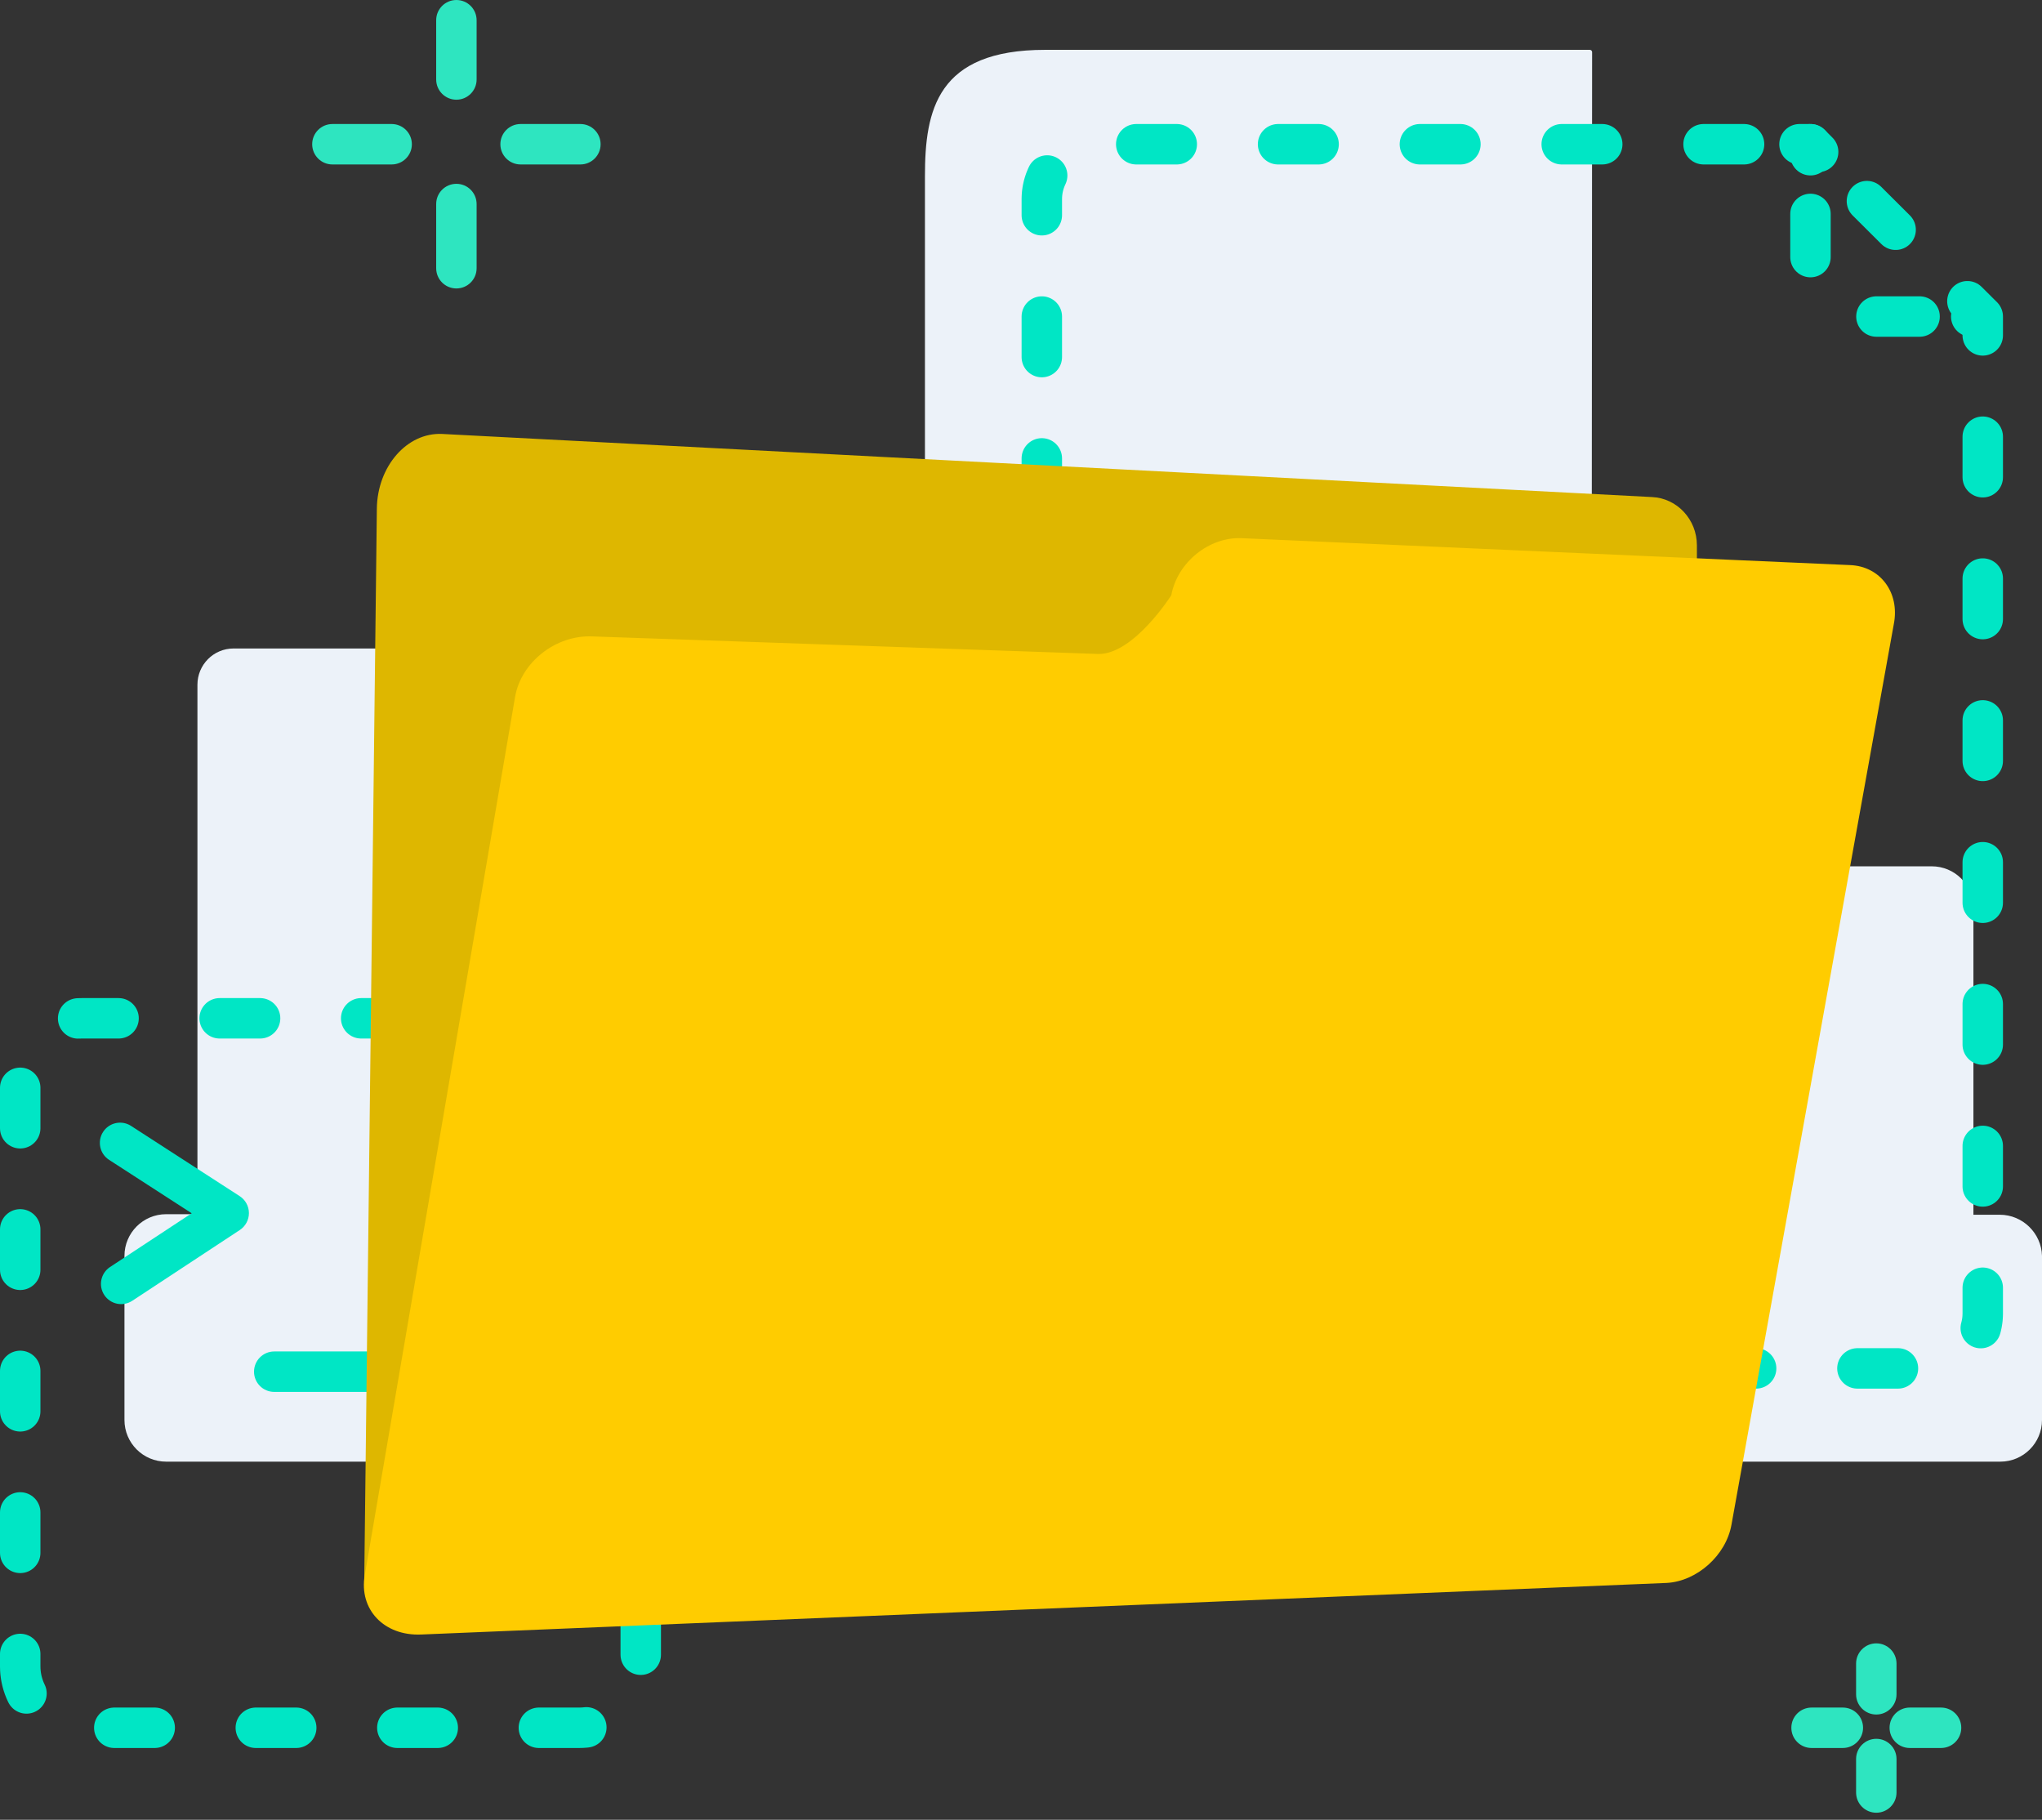 <svg width="202" height="180" viewBox="0 0 202 180" fill="none" xmlns="http://www.w3.org/2000/svg">
<rect x="0" y="0" width="202" height="180" fill="#333333" stroke="none"/>
<path d="M197.821 120.154H195.216V89.815C195.216 87.535 193.371 85.69 191.091 85.69H157.441L157.496 5.147C157.496 5.039 157.387 4.93 157.279 4.93H103.384C92.692 4.93 91.498 10.9 91.498 17.413V96.925H77.713V67.725C77.713 65.717 76.085 64.143 74.131 64.143H23.113C21.105 64.143 19.531 65.771 19.531 67.725V120.1H16.437C14.158 120.1 12.312 121.945 12.312 124.225V140.453C12.312 142.732 14.158 144.577 16.437 144.577H197.876C200.155 144.577 202 142.732 202 140.453V124.225C201.946 121.999 200.101 120.154 197.821 120.154Z" fill="#ECF2F9"/>
<path fill-rule="evenodd" clip-rule="evenodd" d="M57.305 170.9H8.079C4.714 170.9 2 168.186 2 164.821V106.802C2 103.437 4.714 100.724 8.079 100.724H57.305C60.67 100.724 63.384 103.437 63.384 106.802V164.821C63.384 168.186 60.67 170.9 57.305 170.9Z" stroke="#00E6C5" stroke-width="4" stroke-linecap="round" stroke-linejoin="round" stroke-dasharray="4 10"/>
<path d="M12.964 111.366C12.036 110.767 10.798 111.032 10.198 111.96C9.599 112.888 9.865 114.126 10.792 114.725L12.964 111.366ZM22.624 119.993L23.724 121.664C24.288 121.292 24.627 120.661 24.624 119.985C24.621 119.309 24.277 118.68 23.71 118.313L22.624 119.993ZM10.887 125.324C9.964 125.931 9.709 127.171 10.316 128.094C10.923 129.017 12.163 129.272 13.086 128.665L10.887 125.324ZM27.129 133.678C26.024 133.678 25.129 134.574 25.129 135.678C25.129 136.783 26.024 137.678 27.129 137.678V133.678ZM38.418 137.678C39.523 137.678 40.418 136.783 40.418 135.678C40.418 134.574 39.523 133.678 38.418 133.678V137.678ZM10.792 114.725L21.538 121.673L23.71 118.313L12.964 111.366L10.792 114.725ZM21.525 118.322L10.887 125.324L13.086 128.665L23.724 121.664L21.525 118.322ZM27.129 137.678H38.418V133.678H27.129V137.678Z" fill="#00E6C5"/>
<path d="M179.856 15.027L179.096 14.267H178.011" stroke="#00E6C5" stroke-width="4" stroke-linecap="round" stroke-linejoin="round"/>
<path d="M172.529 14.267H108.486C105.501 14.267 103.059 16.709 103.059 19.695V129.925C103.059 132.91 105.501 135.353 108.486 135.353H190.711C193.696 135.353 196.139 132.91 196.139 129.925V31.309L181.756 16.981" stroke="#00E6C5" stroke-width="4" stroke-linecap="round" stroke-linejoin="round" stroke-dasharray="4.01 10.02"/>
<path d="M179.097 14.267V15.353" stroke="#00E6C5" stroke-width="4" stroke-linecap="round" stroke-linejoin="round"/>
<path d="M179.097 21.16V27.293C179.097 29.518 180.888 31.309 183.113 31.309H192.122" stroke="#00E6C5" stroke-width="4" stroke-linecap="round" stroke-linejoin="round" stroke-dasharray="4.27 10.68"/>
<path d="M194.999 31.308H196.085" stroke="#00E6C5" stroke-width="4" stroke-linecap="round" stroke-linejoin="round"/>
<path d="M36.03 156.465L37.279 50.304C37.333 46.125 40.264 42.76 43.737 42.923L163.412 49.165C165.908 49.273 167.862 51.39 167.862 53.941V151.363L36.03 156.465Z" fill="#DEB700"/>
<path d="M115.867 58.88C116.464 55.623 119.612 53.073 122.869 53.235L183.004 55.895C185.989 56.003 187.943 58.608 187.346 61.702L171.281 150.82C170.738 153.86 167.862 156.41 164.877 156.573L41.675 161.675C37.984 161.838 35.487 159.178 36.084 155.813L50.955 68.921C51.552 65.501 54.972 62.788 58.608 62.95L108.703 64.687C112.177 64.687 115.867 58.88 115.867 58.88Z" fill="#FFCC00"/>
<path d="M47.148 2C47.148 0.895 46.252 0 45.148 0C44.043 0 43.148 0.895 43.148 2H47.148ZM43.148 7.862C43.148 8.966 44.043 9.862 45.148 9.862C46.252 9.862 47.148 8.966 47.148 7.862H43.148ZM47.148 20.182C47.148 19.077 46.252 18.182 45.148 18.182C44.043 18.182 43.148 19.077 43.148 20.182H47.148ZM43.148 26.532C43.148 27.637 44.043 28.532 45.148 28.532C46.252 28.532 47.148 27.637 47.148 26.532H43.148ZM57.414 16.267C58.518 16.267 59.414 15.371 59.414 14.267C59.414 13.162 58.518 12.267 57.414 12.267V16.267ZM51.498 12.267C50.393 12.267 49.498 13.162 49.498 14.267C49.498 15.371 50.393 16.267 51.498 16.267V12.267ZM38.743 16.267C39.848 16.267 40.743 15.371 40.743 14.267C40.743 13.162 39.848 12.267 38.743 12.267V16.267ZM32.882 12.267C31.777 12.267 30.882 13.162 30.882 14.267C30.882 15.371 31.777 16.267 32.882 16.267V12.267ZM43.148 2V7.862H47.148V2H43.148ZM43.148 20.182V26.532H47.148V20.182H43.148ZM57.414 12.267H51.498V16.267H57.414V12.267ZM38.743 12.267H32.882V16.267H38.743V12.267Z" fill="#2EE5C0"/>
<path d="M187.609 164.55C187.609 163.445 186.714 162.55 185.609 162.55C184.505 162.55 183.609 163.445 183.609 164.55H187.609ZM183.609 167.589C183.609 168.694 184.505 169.589 185.609 169.589C186.714 169.589 187.609 168.694 187.609 167.589H183.609ZM187.609 173.992C187.609 172.888 186.714 171.992 185.609 171.992C184.505 171.992 183.609 172.888 183.609 173.992H187.609ZM183.609 177.303C183.609 178.408 184.505 179.303 185.609 179.303C186.714 179.303 187.609 178.408 187.609 177.303H183.609ZM192.014 172.9C193.118 172.9 194.014 172.005 194.014 170.9C194.014 169.795 193.118 168.9 192.014 168.9V172.9ZM188.92 168.9C187.816 168.9 186.92 169.795 186.92 170.9C186.92 172.005 187.816 172.9 188.92 172.9V168.9ZM182.299 172.9C183.403 172.9 184.299 172.005 184.299 170.9C184.299 169.795 183.403 168.9 182.299 168.9V172.9ZM179.205 168.9C178.101 168.9 177.205 169.795 177.205 170.9C177.205 172.005 178.101 172.9 179.205 172.9V168.9ZM183.609 164.55V167.589H187.609V164.55H183.609ZM183.609 173.992V177.303H187.609V173.992H183.609ZM192.014 168.9H188.92V172.9H192.014V168.9ZM182.299 168.9H179.205V172.9H182.299V168.9Z" fill="#2EE5C0"/>
</svg>

